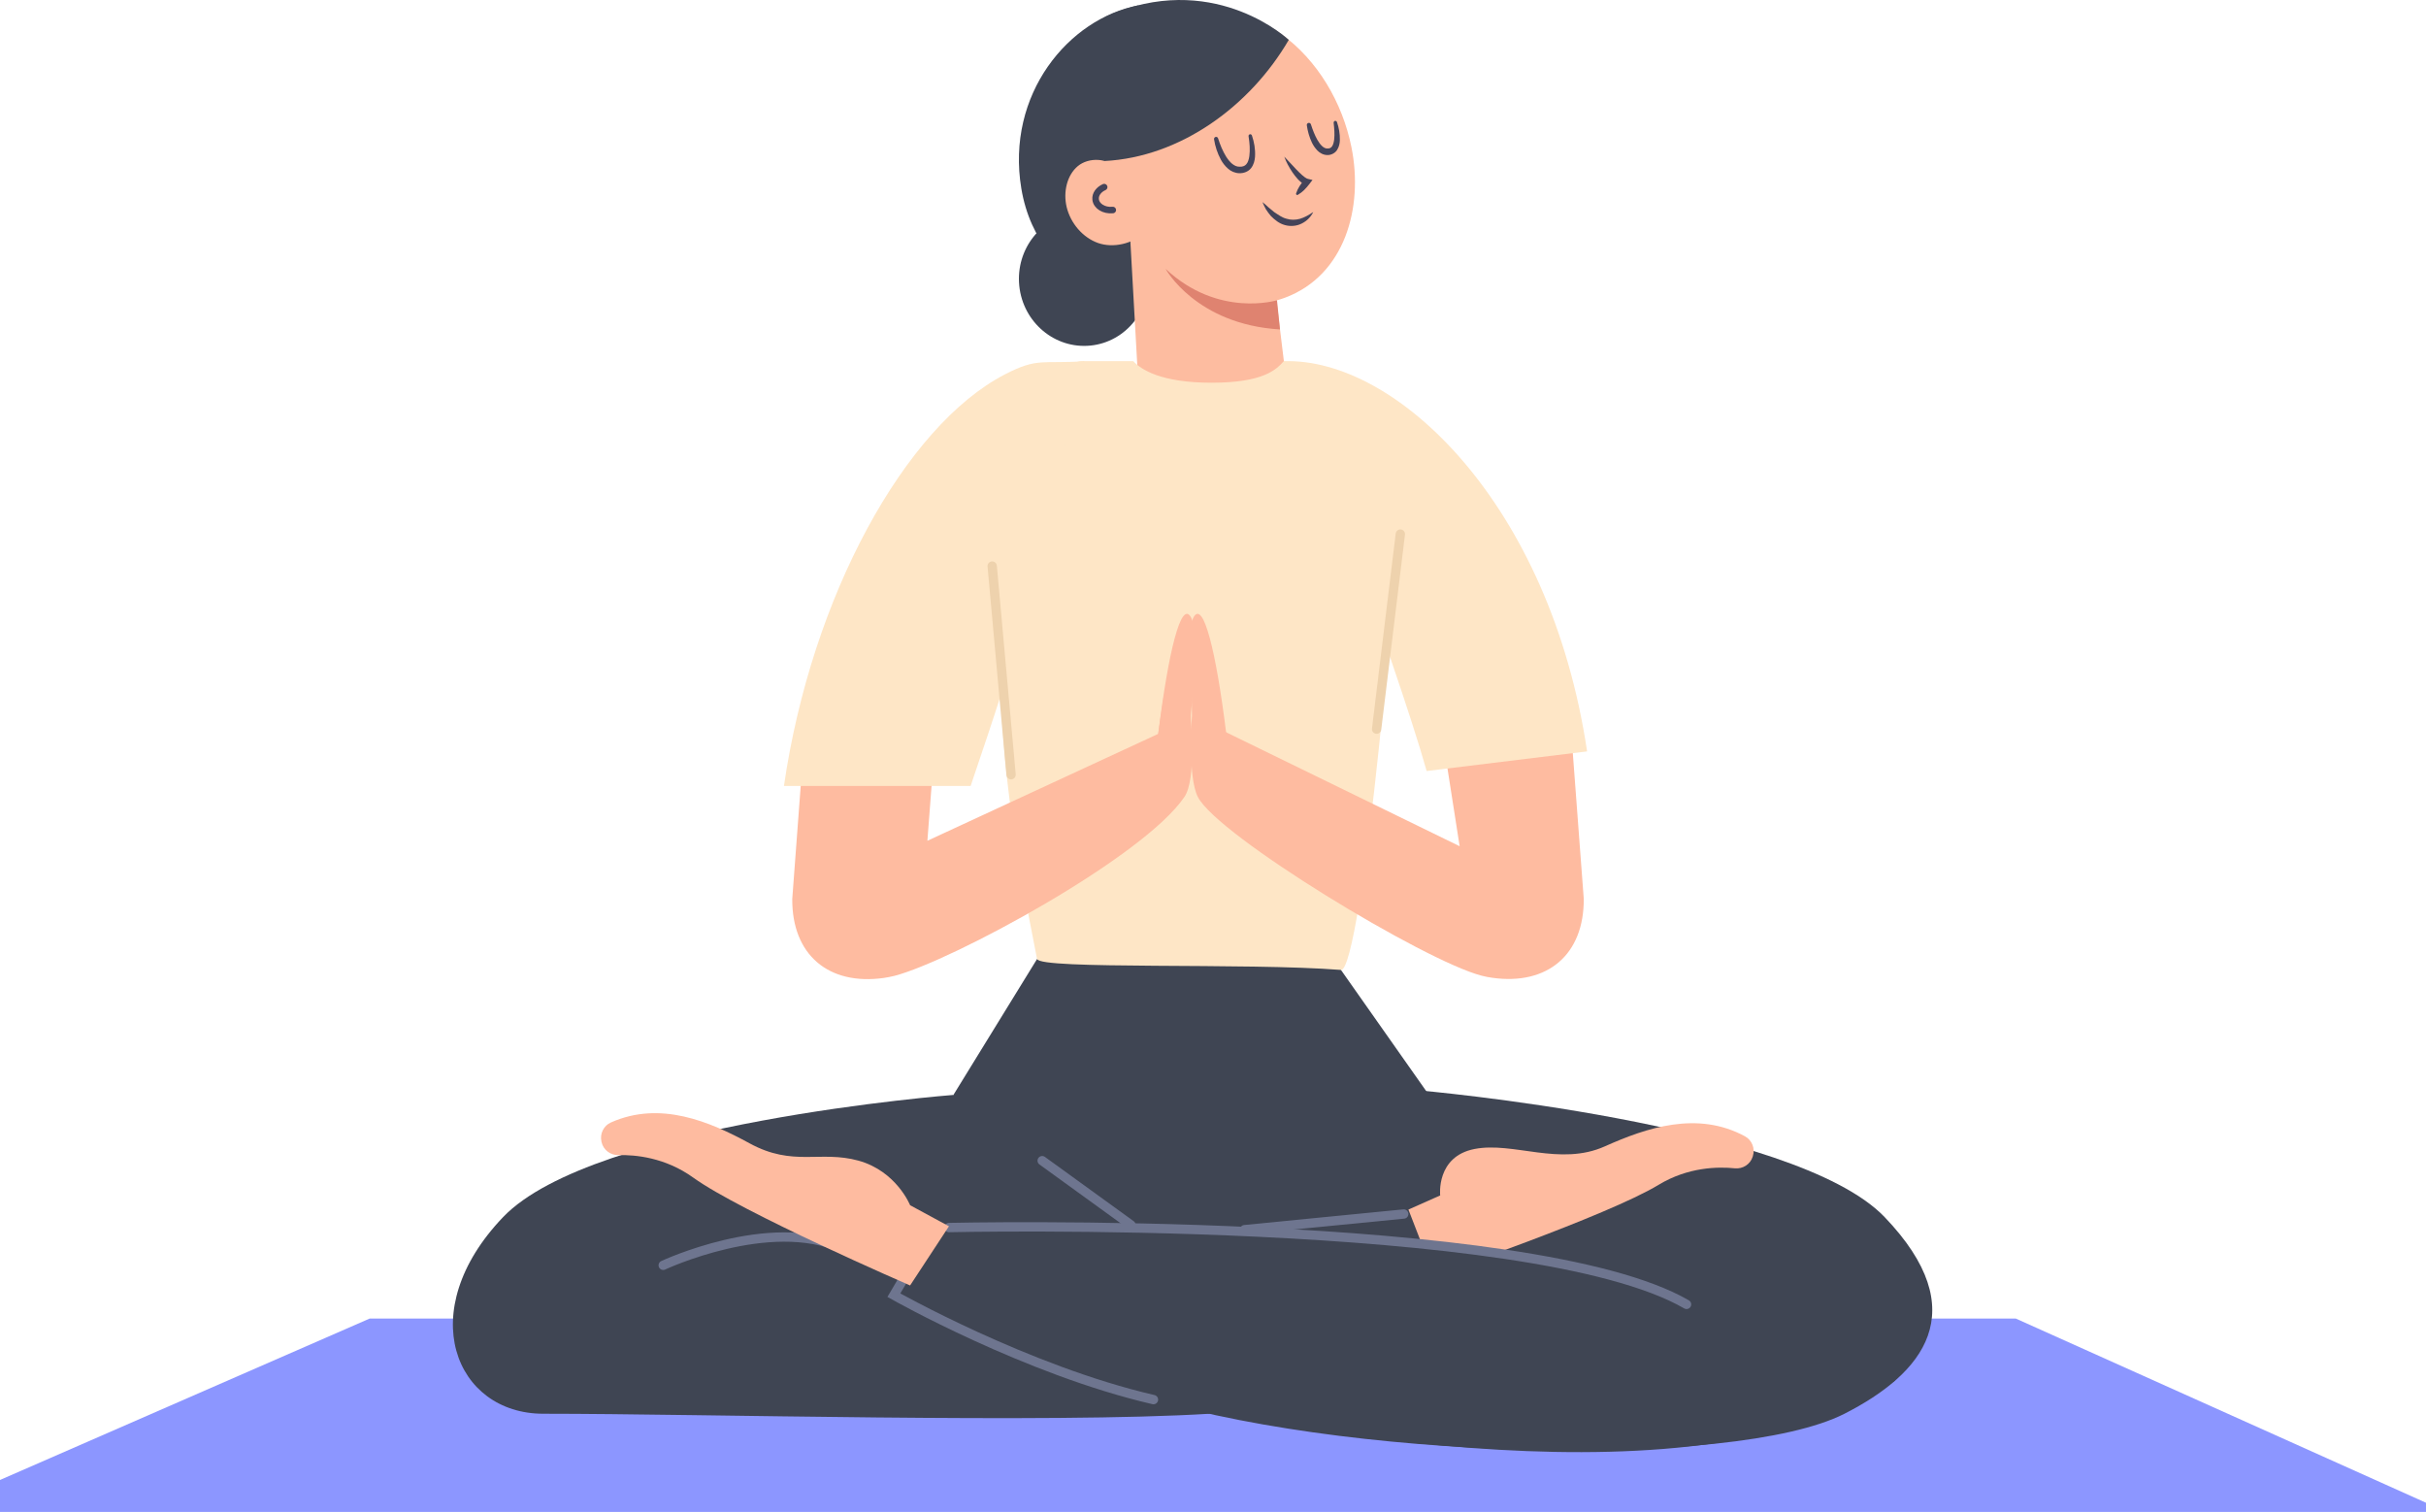 <svg width="414" height="258" viewBox="0 0 414 258" fill="none" xmlns="http://www.w3.org/2000/svg">
<path d="M63.084 224.997L-12.5 257.997H417.5L343.998 224.997H63.084Z" fill="#8C96FF"/>
<path d="M176.98 163.637L162.7 186.837L190.09 219.367H217.71L243.46 186.287L227.52 163.637H176.98Z" fill="#3F4553"/>
<path d="M162.7 186.837C162.7 186.837 101.27 191.587 85.86 207.677C70.45 223.767 77.7 241.237 92.71 241.237C120.34 241.237 178.8 242.927 206.46 241.237L208.11 203.567L162.7 186.837Z" fill="#3F4553"/>
<path d="M241.87 186.037C241.87 186.037 306.2 191.587 321.61 207.677C337.02 223.767 328.14 234.427 314.76 241.237C295.93 250.827 228.06 249.237 192.86 237.587L199.37 203.567L241.87 186.037Z" fill="#3F4553"/>
<path d="M244.7 217.637L240.35 206.397L245.77 203.987C245.77 203.987 245.02 197.337 251.65 196.057C258.28 194.777 266.18 199.057 273.88 195.607C280.98 192.427 289.67 189.497 297.78 193.897C298.98 194.547 299.54 195.977 299.13 197.277L299.1 197.377C298.69 198.687 297.41 199.497 296.04 199.357C293.18 199.067 288.08 199.127 283.04 202.177C274.35 207.457 244.7 217.637 244.7 217.637Z" fill="#FEBBA0"/>
<path d="M295.31 218.277C295.31 218.277 252.38 210.647 161.95 209.467L153.22 221.307C153.22 221.307 175.72 234.167 196.84 238.817C217.96 243.467 290.87 258.107 323.43 235.557L295.31 218.277Z" fill="#3F4553"/>
<path d="M196.84 238.827C175.19 233.827 152.54 221.007 152.54 221.007L153.89 218.717" stroke="#6E758F" stroke-width="1.593" stroke-miterlimit="10" stroke-linecap="round"/>
<path d="M161.95 209.467C161.95 209.467 261.3 207.197 287.81 222.577" stroke="#6E758F" stroke-width="1.593" stroke-miterlimit="10" stroke-linecap="round"/>
<path d="M113.18 215.907C113.18 215.907 131.32 207.407 143.72 212.977" stroke="#6E758F" stroke-width="1.593" stroke-miterlimit="10" stroke-linecap="round"/>
<path d="M155.31 219.347L161.94 209.247L155.31 205.657C155.31 205.657 152.99 199.847 146.49 198.047C139.98 196.257 135.35 199.147 127.94 195.107C121.11 191.377 112.67 187.787 104.25 191.537C103.01 192.087 102.33 193.467 102.64 194.797L102.66 194.897C102.97 196.237 104.18 197.137 105.55 197.107C108.42 197.037 113.51 197.497 118.29 200.937C126.54 206.877 155.31 219.347 155.31 219.347Z" fill="#FEBBA0"/>
<path d="M212.39 209.827L239.55 207.157" stroke="#6E758F" stroke-width="1.593" stroke-miterlimit="10" stroke-linecap="round"/>
<path d="M177.85 198.057L193 209.027" stroke="#6E758F" stroke-width="1.593" stroke-miterlimit="10" stroke-linecap="round"/>
<path d="M173.94 48.767C174.58 55.027 180.03 59.587 186.11 58.967C192.19 58.347 196.6 52.767 195.96 46.517C195.32 40.257 189.87 35.697 183.79 36.317C177.72 36.927 173.31 42.507 173.94 48.767Z" fill="#3F4553"/>
<path d="M196.65 53.317C196.65 53.317 177.33 50.397 174.29 32.167C171.61 16.057 182.42 3.147 194.27 0.917C194.28 0.917 222.75 44.797 196.65 53.317Z" fill="#3F4553"/>
<path d="M197.09 2.647C195.67 3.347 194.32 4.267 193.09 5.457C182.08 16.047 189.05 36.607 198.91 45.887C204.37 51.017 212.35 53.407 219.32 50.787C229.51 46.957 232.7 35.417 230.63 25.137C229.09 17.477 224.84 10.247 218.57 5.747C212.3 1.257 203.83 -0.643 197.09 2.647Z" fill="#FDBCA0"/>
<path d="M195.26 39.687C193.33 41.597 189.97 42.377 187.39 41.467C184.81 40.557 182.69 38.127 182.02 35.307C181.42 32.777 182.07 29.897 183.93 28.347C185.79 26.797 189.14 26.897 190.73 28.907L195.26 39.687Z" fill="#FDBCA0"/>
<path d="M192.44 32.967L194.47 69.307C194.74 76.027 200.19 81.367 206.91 81.497C214.67 81.657 220.76 74.877 219.77 67.177L215.67 33.437L192.44 32.967Z" fill="#FDBCA0"/>
<path d="M218.43 56.217L217.92 51.237C217.92 51.237 207.92 54.307 198.91 45.877C198.91 45.887 204.1 55.357 218.43 56.217Z" fill="#DF8370"/>
<path d="M188.47 27.477C201.49 26.807 213.37 18.067 219.93 6.807C219.93 6.807 207.95 -4.563 190.44 2.087C175.93 7.587 188.47 27.477 188.47 27.477Z" fill="#3F4553"/>
<path d="M189.9 35.837C188.4 35.987 187.09 35.177 186.97 34.027C186.88 33.157 187.49 32.347 188.43 31.927" stroke="#444359" stroke-width="1.114" stroke-miterlimit="10" stroke-linecap="round"/>
<path d="M221.18 32.997C221.48 32.087 222 31.367 222.58 30.687L222.86 31.567C222.2 31.317 221.84 30.937 221.47 30.567C221.12 30.177 220.81 29.787 220.53 29.367C219.97 28.537 219.5 27.657 219.16 26.727C219.86 27.437 220.5 28.167 221.17 28.867C221.51 29.207 221.83 29.557 222.18 29.857C222.51 30.147 222.9 30.447 223.17 30.517L223.98 30.707L223.45 31.397C222.91 32.107 222.31 32.767 221.48 33.247C221.38 33.307 221.26 33.267 221.2 33.177C221.17 33.107 221.17 33.047 221.18 32.997Z" fill="#444359"/>
<path d="M224.11 36.177C223.71 36.997 223.03 37.707 222.15 38.137C221.28 38.587 220.2 38.677 219.24 38.397C218.26 38.127 217.5 37.487 216.85 36.827C216.56 36.467 216.27 36.097 216.03 35.717C215.82 35.307 215.6 34.907 215.44 34.487C215.81 34.767 216.13 35.067 216.45 35.367L217.44 36.187C218.14 36.647 218.8 37.147 219.56 37.327C220.29 37.557 221.07 37.547 221.84 37.337C222.6 37.117 223.36 36.687 224.11 36.177Z" fill="#444359"/>
<path d="M213.64 23.107C214.03 24.267 214.25 25.467 214.17 26.757C214.12 27.387 213.97 28.077 213.5 28.687C213.02 29.307 212.21 29.577 211.5 29.557C210.77 29.547 210.05 29.227 209.56 28.777C209.05 28.327 208.65 27.807 208.35 27.257C207.75 26.147 207.37 24.987 207.18 23.767C207.15 23.577 207.28 23.397 207.47 23.357C207.65 23.327 207.81 23.437 207.86 23.597L207.87 23.617C208.21 24.697 208.66 25.787 209.24 26.727C209.82 27.637 210.61 28.477 211.54 28.447C212 28.467 212.43 28.347 212.69 28.017C212.98 27.697 213.12 27.177 213.2 26.647C213.35 25.577 213.25 24.397 213.07 23.267V23.247C213.04 23.087 213.16 22.927 213.32 22.907C213.45 22.887 213.59 22.977 213.64 23.107Z" fill="#444359"/>
<path d="M228.16 20.837C228.49 21.817 228.67 22.817 228.65 23.887C228.64 24.417 228.54 24.997 228.2 25.547C227.87 26.127 227.13 26.487 226.49 26.457C225.82 26.447 225.21 26.097 224.82 25.687C224.42 25.267 224.11 24.817 223.88 24.337C223.43 23.377 223.15 22.397 223.01 21.367C222.98 21.177 223.12 20.997 223.32 20.967C223.49 20.947 223.65 21.047 223.7 21.207L223.71 21.227C224 22.127 224.35 23.047 224.8 23.847C225.25 24.627 225.86 25.377 226.53 25.337C226.87 25.347 227.14 25.247 227.32 24.967C227.52 24.687 227.62 24.257 227.68 23.807C227.78 22.907 227.7 21.917 227.59 20.977V20.957C227.57 20.797 227.69 20.647 227.85 20.617C227.98 20.617 228.12 20.707 228.16 20.837Z" fill="#444359"/>
<path d="M238.96 72.607C238.87 66.507 219.09 61.627 219.09 61.627C217.85 62.997 215.72 65.307 206.75 65.307C198.17 65.307 194.74 63.087 193.4 61.627H184.91C183.02 61.627 181.29 62.707 180.5 64.427C163.49 101.637 173.05 143.197 176.97 163.627C177.33 165.507 212.83 164.237 228.84 165.507C232.3 165.797 239.3 94.777 238.96 72.607Z" fill="#FEE6C6"/>
<path d="M197.65 125.227C199.41 111.007 201.56 102.477 203.21 105.277C204.67 107.757 203.86 120.197 201.67 132.197C201.68 132.197 196.9 131.317 197.65 125.227Z" fill="#FEBBA0"/>
<path d="M209.27 125.227C207.51 111.007 205.36 102.477 203.71 105.277C202.25 107.757 203.06 120.197 205.25 132.197C205.24 132.197 210.02 131.317 209.27 125.227Z" fill="#FEBBA0"/>
<path d="M267.89 121.697H245.54L249.09 144.397L208.53 124.607C208.39 123.087 208.2 121.207 207.97 119.217C206.44 119.217 204.9 119.217 203.37 119.197C203.38 120.927 203.41 122.097 203.41 122.097C203.41 122.097 202.62 132.537 204.43 136.017C207.87 142.637 243.06 163.957 252.83 166.487C253.44 166.647 254.05 166.767 254.66 166.847C264.09 168.177 270.34 162.887 270.27 153.367L267.89 121.697Z" fill="#FEBBA0"/>
<path d="M198.55 119.117C198.2 121.357 197.89 123.517 197.65 125.227L158.26 143.467L159.92 121.707H137.57L135.2 153.397C135.14 162.917 141.39 168.197 150.81 166.877C151.42 166.787 152.03 166.667 152.64 166.517C162.41 163.987 195.14 146.297 202.13 135.977C204.2 132.927 203.22 122.657 203.22 122.657C203.22 122.657 203.22 121.237 203.18 119.217C201.64 119.187 200.1 119.157 198.55 119.117Z" fill="#FEBBA0"/>
<path d="M165.64 134.117C174.38 108.267 174.31 108.247 185.04 61.637C177.86 62.127 177.12 60.957 171.46 63.897C154.48 72.717 138.49 101.687 133.78 134.117H165.64Z" fill="#FEE6C6"/>
<path d="M243.46 131.567C238.32 113.257 219.09 61.637 219.09 61.637C238.32 60.987 264.56 86.057 270.84 128.217L243.46 131.567Z" fill="#FEE6C6"/>
<path d="M238.97 91.137L234.92 124.417" stroke="#EED2AD" stroke-width="1.593" stroke-miterlimit="10" stroke-linecap="round"/>
<path d="M169.32 96.597L172.54 132.197" stroke="#EED2AD" stroke-width="1.593" stroke-miterlimit="10" stroke-linecap="round"/>
</svg>
